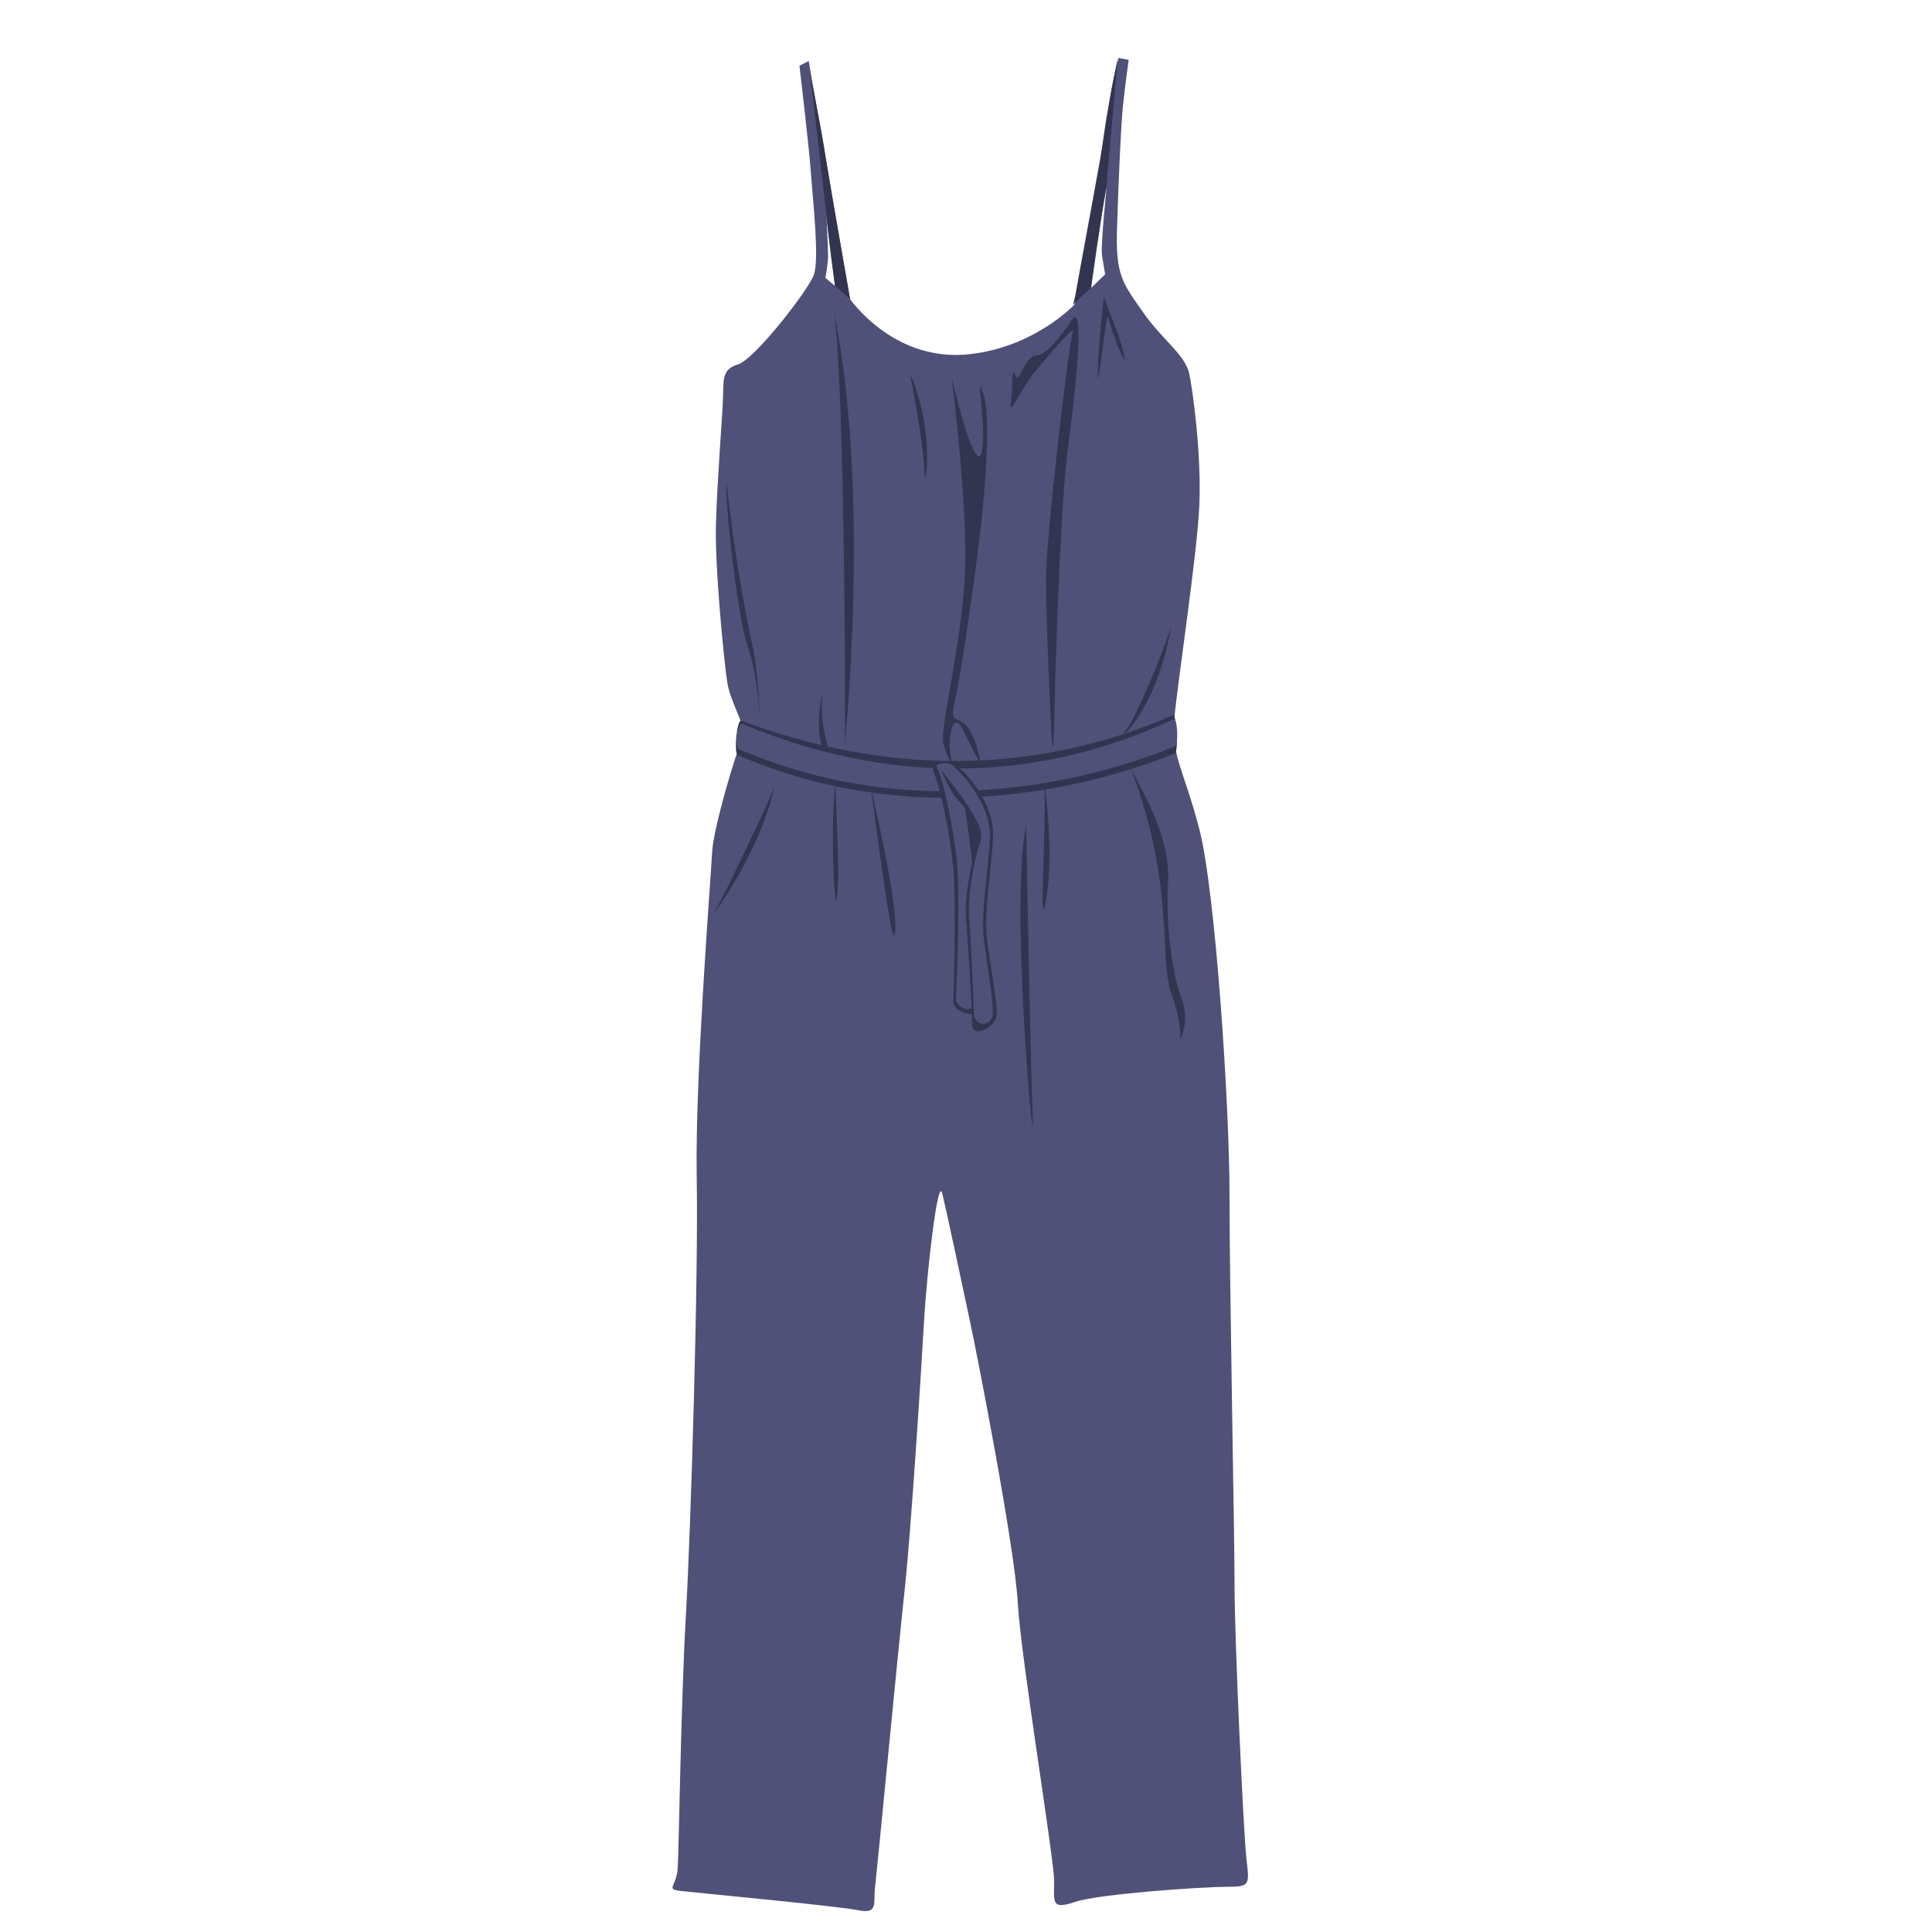 <?xml version="1.0" encoding="utf-8"?>
<!-- Generator: Adobe Illustrator 24.0.2, SVG Export Plug-In . SVG Version: 6.00 Build 0)  -->
<svg version="1.1" id="Layer_1" xmlns="http://www.w3.org/2000/svg" xmlns:xlink="http://www.w3.org/1999/xlink" x="0px" y="0px"
	 viewBox="0 0 500 500" style="enable-background:new 0 0 500 500;" xml:space="preserve">
<style type="text/css">
	.st0{fill-rule:evenodd;clip-rule:evenodd;fill:#4F5179;}
	.st1{fill-rule:evenodd;clip-rule:evenodd;fill:#33344F;}
</style>
<g>
	<path class="st0" d="M209.3,15.8l-2.4,1.2c0,0,2.5,21.1,3,28.2c0.5,7.1,2.2,21.9,0.7,26c-1.5,4-15.3,21.8-19.6,23.1s-3.7,4-3.9,9.1
		c-0.2,5.1-1.5,21-1.8,31.8c-0.4,10.8,2,35.3,2.9,41.3c0.9,5.9,5.5,12,3.9,14.9c-1.6,3-7.5,23-7.8,29.1c-0.3,6.2-4.4,57.6-4,83.6
		c0.5,26-1.5,91.2-2.8,114.1c-1.3,22.9-1.8,60.2-2.1,65.2c-0.3,5-3.4,5.5,1,6c4.4,0.5,40.7,3.9,45.9,5c5.2,1,3.6-2.1,4.2-6.3
		c0.5-4.2,6-61.8,7.6-76.4c1.6-14.6,4.2-55,5-69.1c0.8-14.1,3.6-37.8,4.7-33.9c1,3.9,5.2,23.7,7.3,33.6c2.1,9.9,11.5,58.1,12.3,72.5
		c0.8,14.3,9.4,66.2,9.4,71.9c0,5.7-0.8,7.6,5.5,5.5c6.3-2.1,33.1-3.9,39.1-3.9c6,0,6-0.3,5.2-7c-0.8-6.8-3.1-57.1-3.1-70.9
		c0-13.8-1.3-76.6-1.3-100.9c0-24.2-3.7-79-7.8-94.9c-4.2-15.9-7.3-19-6.5-28.4c0.8-9.4,6-43,6.5-55.8c0.5-12.8-1.6-28.7-2.6-33.6
		c-1-5-7.3-9.1-12.2-16.3c-4.9-7.1-7-9.1-6.5-21.8c0.4-12.8,1-26.1,1.5-31.1c0.5-5,1.5-12.1,1.5-12.1l-2.6-0.5c0,0-2,7.4-2.6,13.5
		c-0.6,6.1-1.2,6.5-2.6,16.5c-1.4,9.9-4.8,25.6-5.3,29.3c-0.6,3.6-1,4.6-1,4.6s-10.9,11.6-28.6,12.9C230.7,93,220,77.4,220,77.4
		s-4.3-24.4-6.2-35.9C212,30.1,210.2,22.5,209.3,15.8L209.3,15.8z M213.9,55.8c0.4,5,2.2,18.2,2.2,18.2l-2.5-2.1
		c0,0,0.7-3.5,0.7-5.6S213.9,55.8,213.9,55.8L213.9,55.8z M286.4,48.4c0,0-1.6,15.2-1.2,17.7c0.4,2.5,0.8,4.9,0.8,4.9l-3.6,3.5
		C282.4,74.5,284.9,56.1,286.4,48.4z"/>
	<path class="st1" d="M220,77.4c0,0-4.3-24.4-6.2-35.9c-1.8-11.5-3.6-19-4.5-25.8l4.6,40.1c0.4,4.9,2.1,17.4,2.2,18.2l0,0l0,0
		L220,77.4z"/>
	<path class="st1" d="M289.3,15c0,0-1.6,7.4-2.6,13.5c-1.1,6.1-1.1,8.2-2.8,17.2c-1.6,9-4.6,24.9-5.2,28.5c-0.6,3.6-1,4.6-1,4.6
		l4.6-4.3c0,0,2.5-18.4,4-26.1L289.3,15z"/>
	<path class="st1" d="M191.8,186.5c-1.1-0.1-1.9,8.2-0.9,8.9c45.2,19.7,90.2,8.9,113.1-0.4c1.1-0.3,0.5-10.2-0.4-9.9
		C254.2,206.5,211.6,193.8,191.8,186.5z"/>
	<path class="st1" d="M215.8,80.6c2.8,17,3.1,109.5,2.8,112.3C218.3,195.7,225.7,128.8,215.8,80.6z"/>
	<path class="st1" d="M235.5,96.7c0,0,3.7,18.8,3.7,25.3C239.3,128.5,242.3,111.8,235.5,96.7z"/>
	<path class="st1" d="M246.3,97.9c0,0,4.3,33.3,3.4,51.2c-0.9,17.9-6.5,39.5-5.6,43.2c0.9,3.7,2.7,6.5,1.9,3.1
		c-0.8-3.4,0.4-12.3,3.2-6.5c2.8,5.7,4.6,8.9,4.6,8.9s-1-6.9-3.6-9.9c-2.6-3-4.6,0-3-6.9c1.6-6.9,5.9-36.5,7.1-48.9
		c1.2-12.5,1.8-25.4,0.2-30.1c-1.6-4.8-0.6,0.6-0.2,6.9C254.8,115.2,254.4,130.7,246.3,97.9z"/>
	<path class="st1" d="M277.6,82.5c0,0-6.1,9.5-9.3,9.5c-3.2,0-4.4,7.7-5.5,5.2c-1.2-2.6-0.6,2.6-1.2,6.9c-0.6,4.4,2.4-3.2,6.1-7.7
		c3.8-4.6,10.9-13.1,9.9-10.3c-1,2.8-6.9,52.5-6.9,64c0,11.5,1.2,35.3,1.4,39.8c0.2,4.6,0.6,5.7,0.8-5.7c0.2-11.5,1.6-55.5,3.6-69.3
		C278.4,100.9,280.7,78.7,277.6,82.5z"/>
	<path class="st1" d="M285.7,76.8c0,0-1.6,13.7-1.6,20s2.2-17.8,2.8-14.5c0.6,3.4,5,14.3,4,9.5C289.9,87.1,287.9,83.1,285.7,76.8z"
		/>
	<path class="st1" d="M188,124.5c-0.4,5.5,2.8,34.9,5.5,42.8c2.8,7.9,3.2,19.6,3.2,19.6s-0.4-13.5-2.2-21
		C192.8,158.4,189.8,141.8,188,124.5z"/>
	<path class="st1" d="M212.8,179c0,0-2.4,12.1,0.8,15.3C216.7,197.4,211.8,190.9,212.8,179z"/>
	<path class="st1" d="M303.1,162c-1,4-8.7,23.2-11.7,26.9C288.5,192.7,299.4,184.2,303.1,162z"/>
	<path class="st1" d="M200.4,203.8c-1.2,3.1-13,28.2-15.4,32C182.6,239.6,196.3,221.8,200.4,203.8z"/>
	<path class="st1" d="M216.2,202.6c0,5,1.2,20.9,0.5,28.9C216,239.6,214.8,212.6,216.2,202.6z"/>
	<path class="st1" d="M225.3,203.6c0,0,6.9,28.7,6.4,37.2C231.2,249.3,227.2,216.4,225.3,203.6z"/>
	<path class="st1" d="M270.3,202.8c0,0,2.6,17.3,0.5,29.6C268.7,244.8,270.8,214.7,270.3,202.8z"/>
	<path class="st1" d="M265.6,213.3c0,6.6,1.2,65.5,1.7,77.1C267.7,302,261.3,233.7,265.6,213.3z"/>
	<path class="st1" d="M292.6,198.8c1.4,3.3,10.4,16.8,9.7,29.4c-0.7,12.6,1.4,24.9,3.6,30.6c2.1,5.7-0.5,10.2-0.5,10.2
		s0.7-3.8-2.4-12.3C300,248.1,304,228.2,292.6,198.8z"/>
	<path class="st0" d="M192,187.3c-1.1-0.1-1.9,5.8-0.9,6.5c45.2,19.7,90,8.7,112.9-0.6c1.1-0.3,0.7-7.3-0.2-7.1
		C254.4,209.2,211.8,195.6,192,187.3z"/>
	<path class="st1" d="M241.5,199.6c1.6,3,4.7,17.2,5.3,26.5c0.6,9.3,0.1,30.1-0.1,33c-0.2,2.9,6.6,4.9,6.7,1.8
		c0.1-3,1.3-28.6,1.6-37.3c0.3-8.7-5-20.9-7.1-24C245.9,196.6,240.8,196.7,241.5,199.6z"/>
	<path class="st0" d="M242.5,198.6c1.6,3,4.7,17.2,5.3,26.5c0.6,9.3-0.2,30.1-0.4,33c-0.2,2.9,4.6,4.5,4.7,1.4
		c0.1-3,0.7-24-0.1-32.4c-0.8-8.4-3-24.3-4-27.4C246.9,196.6,241.7,197.3,242.5,198.6z"/>
	<path class="st1" d="M247.8,198.4c4.3,3.4,9.4,10.8,9.2,17.9c-0.2,7.2-2.4,19.4-1.6,26.4c0.8,7,2.9,17.2,2.5,20.2
		c-0.4,3-6.3,6-6.3,2.3s-1.3-24.7-1.6-27.9c-0.3-3.1,0.4-8.9,1.7-14.5c1.2-5.6,2.6-5.4,0.5-9.7c-2.1-4.3-3.3-4.7-5.1-7
		c-0.8-1-3.6-6.2-3.6-7.4C243.4,197.2,246.5,198.2,247.8,198.4z"/>
	<path class="st0" d="M246,197.7c4.3,3.4,10.4,11.5,10.2,18.7c-0.2,7.2-2.4,19.4-1.6,26.4c0.8,7,2.7,16.9,2.3,19.9
		c-0.4,3-4.9,3.1-4.9-0.6s-0.9-21.6-1.2-24.7c-0.3-3.1,0.3-8.9,1.5-14.5c1.2-5.6,2.7-6,0.6-10.2c-2.1-4.3-6.7-10.1-8.6-12.5
		C242.6,197.9,243.5,197.3,246,197.7z"/>
</g>
</svg>
